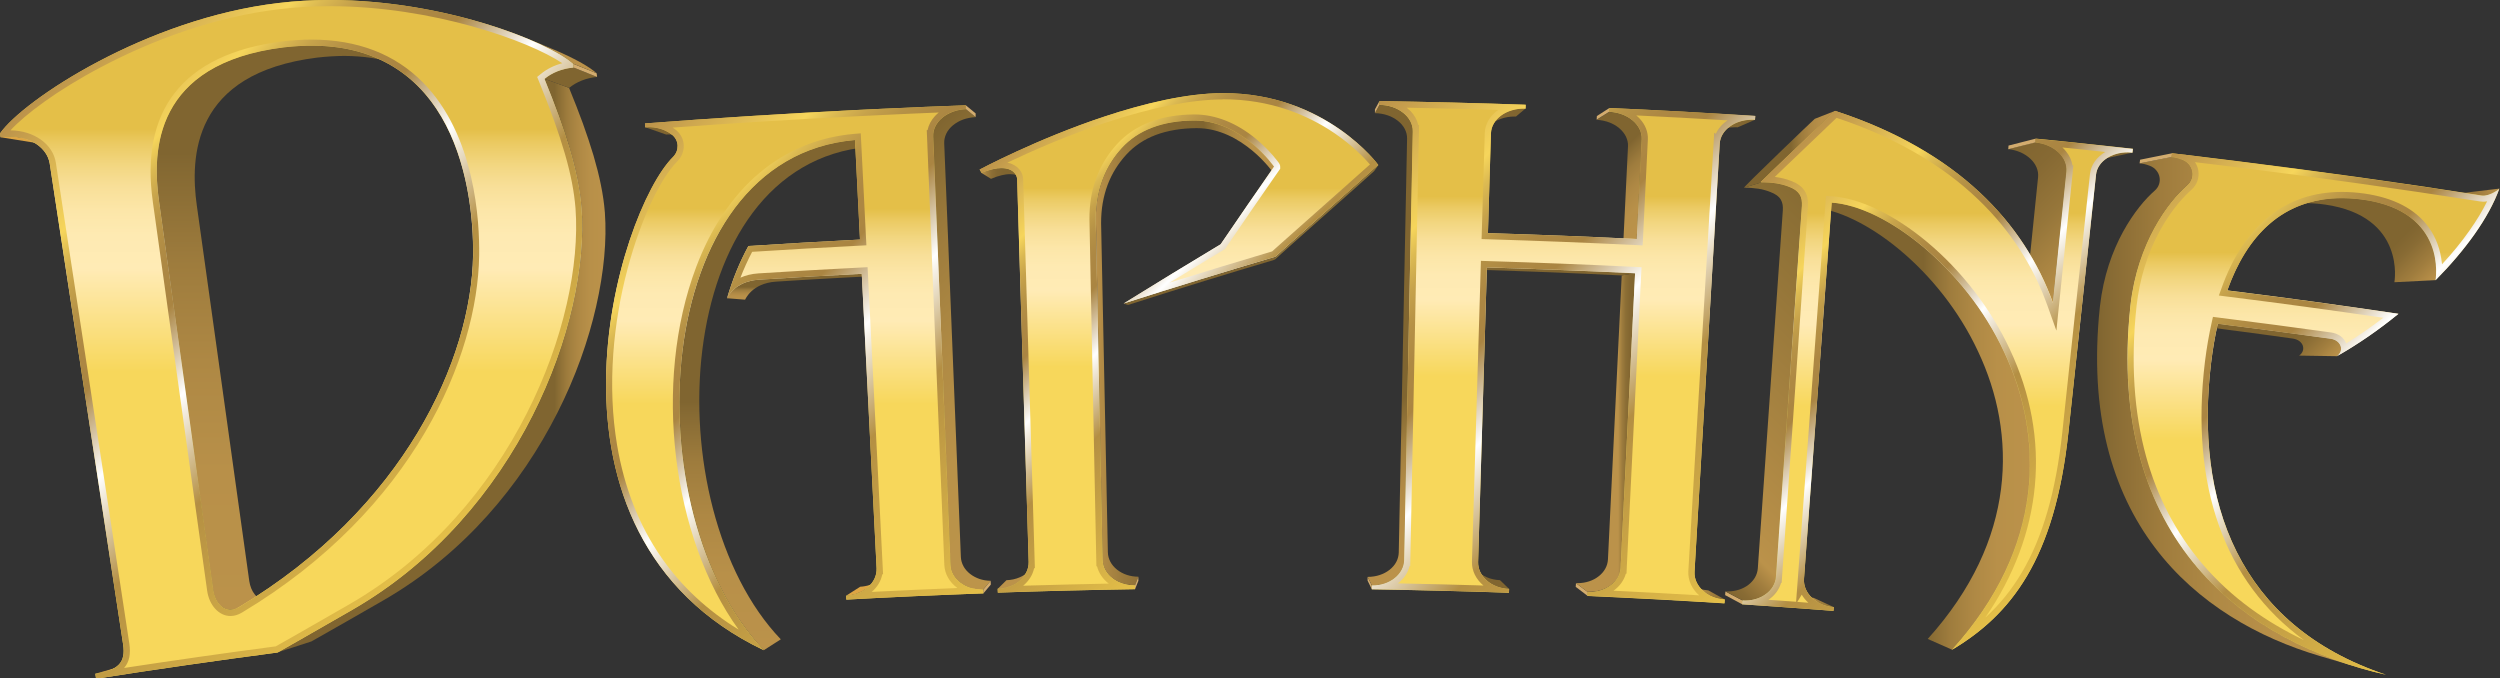 <?xml version="1.0" encoding="UTF-8" standalone="no"?>
<svg
   enable-background="new 0 0 3844 1052.6"
   height="521"
   viewBox="0 0 1920 521"
   width="1920"
   version="1.1"
   id="svg163"
   xmlns:xlink="http://www.w3.org/1999/xlink"
   xmlns="http://www.w3.org/2000/svg"
   xmlns:svg="http://www.w3.org/2000/svg">
  <rect x="0" y="0" width="1920" height="521" fill="#333333" stroke="none"/>
  <defs
     id="defs163" />
  <linearGradient
     id="a">
    <stop
       offset="0"
       stop-color="#806530"
       id="stop1" />
    <stop
       offset=".034"
       stop-color="#886b34"
       id="stop2" />
    <stop
       offset=".088"
       stop-color="#a07d3e"
       id="stop3" />
    <stop
       offset=".139"
       stop-color="#bb924a"
       id="stop4" />
    <stop
       offset="1"
       stop-color="#886c33"
       id="stop5" />
  </linearGradient>
  <linearGradient
     id="b"
     gradientUnits="userSpaceOnUse"
     x1="2771.365"
     x2="2821.825"
     xlink:href="#a"
     y1="927.487"
     y2="927.487" />
  <linearGradient
     id="c"
     gradientUnits="userSpaceOnUse"
     x1="2605.372"
     x2="2654.211"
     xlink:href="#a"
     y1="914.971"
     y2="914.971" />
  <linearGradient
     id="d"
     gradientUnits="userSpaceOnUse"
     x1="2273.673"
     x2="2322.957"
     y1="895.162"
     y2="895.162">
    <stop
       offset=".65"
       stop-color="#806530"
       id="stop6" />
    <stop
       offset="1"
       stop-color="#806630"
       id="stop7" />
  </linearGradient>
  <linearGradient
     id="e">
    <stop
       offset=".659"
       stop-color="#806530"
       id="stop8" />
    <stop
       offset=".743"
       stop-color="#886b34"
       id="stop9" />
    <stop
       offset=".876"
       stop-color="#a07d3e"
       id="stop10" />
    <stop
       offset="1"
       stop-color="#bb924a"
       id="stop11" />
  </linearGradient>
  <linearGradient
     id="f"
     gradientUnits="userSpaceOnUse"
     x1="3412.189"
     x2="3554.136"
     xlink:href="#e"
     y1="450.466"
     y2="592.412" />
  <linearGradient
     id="g">
    <stop
       offset=".513"
       stop-color="#806530"
       id="stop12" />
    <stop
       offset=".535"
       stop-color="#866a33"
       id="stop13" />
    <stop
       offset=".632"
       stop-color="#9e7c3d"
       id="stop14" />
    <stop
       offset=".737"
       stop-color="#ae8844"
       id="stop15" />
    <stop
       offset=".852"
       stop-color="#b89049"
       id="stop16" />
    <stop
       offset="1"
       stop-color="#bb924a"
       id="stop17" />
  </linearGradient>
  <linearGradient
     id="h"
     gradientUnits="userSpaceOnUse"
     x1="1235.57"
     x2="1235.57"
     xlink:href="#g"
     y1="425.138"
     y2="465.003" />
  <linearGradient
     id="i"
     gradientUnits="userSpaceOnUse"
     x1="2425.537"
     x2="2516.453"
     y1="669.131"
     y2="669.131">
    <stop
       offset=".715"
       stop-color="#bb924a"
       id="stop18" />
    <stop
       offset=".73"
       stop-color="#b38c46"
       id="stop19" />
    <stop
       offset=".785"
       stop-color="#9c7b3d"
       id="stop20" />
    <stop
       offset=".844"
       stop-color="#8c6e35"
       id="stop21" />
    <stop
       offset=".91"
       stop-color="#836731"
       id="stop22" />
    <stop
       offset="1"
       stop-color="#806530"
       id="stop23" />
  </linearGradient>
  <linearGradient
     id="j"
     gradientUnits="userSpaceOnUse"
     x1="2787.534"
     x2="3123.164"
     xlink:href="#g"
     y1="659.242"
     y2="659.242" />
  <linearGradient
     id="k"
     gradientUnits="userSpaceOnUse"
     x1="3561.447"
     x2="3733.282"
     xlink:href="#e"
     y1="275.782"
     y2="447.617" />
  <linearGradient
     id="l"
     gradientUnits="userSpaceOnUse"
     x1="3755.922"
     x2="3843.991"
     y1="303.367"
     y2="303.367">
    <stop
       offset="0"
       stop-color="#806530"
       id="stop24" />
    <stop
       offset=".245"
       stop-color="#886b34"
       id="stop25" />
    <stop
       offset=".636"
       stop-color="#a07d3e"
       id="stop26" />
    <stop
       offset="1"
       stop-color="#bb924a"
       id="stop27" />
  </linearGradient>
  <linearGradient
     id="m"
     gradientUnits="userSpaceOnUse"
     x1="2524.044"
     x2="2886.43"
     xlink:href="#a"
     y1="782.013"
     y2="419.626" />
  <linearGradient
     id="n"
     gradientUnits="userSpaceOnUse"
     x1="1512.933"
     x2="1572.924"
     y1="271.218"
     y2="271.218">
    <stop
       offset="0"
       stop-color="#bb924a"
       id="stop28" />
    <stop
       offset=".032"
       stop-color="#b38c46"
       id="stop29" />
    <stop
       offset=".142"
       stop-color="#9c7b3d"
       id="stop30" />
    <stop
       offset=".261"
       stop-color="#8c6e35"
       id="stop31" />
    <stop
       offset=".395"
       stop-color="#836731"
       id="stop32" />
    <stop
       offset=".577"
       stop-color="#806530"
       id="stop33" />
  </linearGradient>
  <linearGradient
     id="o"
     gradientUnits="userSpaceOnUse"
     x1="3226.1"
     x2="3628.035"
     y1="637.968"
     y2="637.968">
    <stop
       offset="0"
       stop-color="#806530"
       id="stop34" />
    <stop
       offset=".055"
       stop-color="#886b34"
       id="stop35" />
    <stop
       offset=".246"
       stop-color="#9f7c3d"
       id="stop36" />
    <stop
       offset=".452"
       stop-color="#af8945"
       id="stop37" />
    <stop
       offset=".685"
       stop-color="#b89049"
       id="stop38" />
    <stop
       offset="1"
       stop-color="#bb924a"
       id="stop39" />
  </linearGradient>
  <linearGradient
     id="p">
    <stop
       offset="0"
       stop-color="#8a6d33"
       id="stop40" />
    <stop
       offset=".375"
       stop-color="#836731"
       id="stop41" />
    <stop
       offset="1"
       stop-color="#806530"
       id="stop42" />
  </linearGradient>
  <linearGradient
     id="q"
     gradientUnits="userSpaceOnUse"
     x1="3213.399"
     x2="3280.677"
     xlink:href="#p"
     y1="244.324"
     y2="244.324" />
  <linearGradient
     id="r"
     gradientUnits="userSpaceOnUse"
     x1="3054.793"
     x2="3207.187"
     y1="268.769"
     y2="421.163">
    <stop
       offset="0"
       stop-color="#806530"
       id="stop43" />
    <stop
       offset=".236"
       stop-color="#866933"
       id="stop44" />
    <stop
       offset=".543"
       stop-color="#96763a"
       id="stop45" />
    <stop
       offset=".887"
       stop-color="#b18a45"
       id="stop46" />
    <stop
       offset="1"
       stop-color="#bb924a"
       id="stop47" />
  </linearGradient>
  <linearGradient
     id="s"
     gradientUnits="userSpaceOnUse"
     x1="1194.044"
     x2="1194.044"
     xlink:href="#g"
     y1="219.718"
     y2="1003.459" />
  <linearGradient
     id="t"
     gradientUnits="userSpaceOnUse"
     x1="1688.093"
     x2="1962.116"
     y1="546.94"
     y2="546.94">
    <stop
       offset="0"
       stop-color="#bb924a"
       id="stop48" />
    <stop
       offset=".034"
       stop-color="#b38c46"
       id="stop49" />
    <stop
       offset=".149"
       stop-color="#9c7b3d"
       id="stop50" />
    <stop
       offset=".274"
       stop-color="#8c6e35"
       id="stop51" />
    <stop
       offset=".415"
       stop-color="#836731"
       id="stop52" />
    <stop
       offset=".605"
       stop-color="#806530"
       id="stop53" />
    <stop
       offset=".626"
       stop-color="#876b33"
       id="stop54" />
    <stop
       offset=".704"
       stop-color="#9f7d3d"
       id="stop55" />
    <stop
       offset=".788"
       stop-color="#af8a44"
       id="stop56" />
    <stop
       offset=".881"
       stop-color="#b99249"
       id="stop57" />
    <stop
       offset="1"
       stop-color="#bc944a"
       id="stop58" />
  </linearGradient>
  <linearGradient
     id="u"
     gradientUnits="userSpaceOnUse"
     x1="2645.307"
     x2="2700.748"
     xlink:href="#p"
     y1="196.748"
     y2="196.748" />
  <linearGradient
     id="v"
     gradientUnits="userSpaceOnUse"
     x1="2434.113"
     x2="2556.475"
     y1="211.863"
     y2="334.225">
    <stop
       offset=".354"
       stop-color="#806530"
       id="stop59" />
    <stop
       offset=".384"
       stop-color="#866a33"
       id="stop60" />
    <stop
       offset=".512"
       stop-color="#9e7c3d"
       id="stop61" />
    <stop
       offset=".651"
       stop-color="#ae8844"
       id="stop62" />
    <stop
       offset=".804"
       stop-color="#b89049"
       id="stop63" />
    <stop
       offset="1"
       stop-color="#bb924a"
       id="stop64" />
  </linearGradient>
  <linearGradient
     id="w"
     gradientUnits="userSpaceOnUse"
     x1="2683.717"
     x2="2823.678"
     xlink:href="#g"
     y1="234.019"
     y2="234.019" />
  <linearGradient
     id="x"
     gradientUnits="userSpaceOnUse"
     x1="1293.619"
     x2="1687.619"
     y1="343.861"
     y2="737.861">
    <stop
       offset="0"
       stop-color="#806530"
       id="stop65" />
    <stop
       offset=".052"
       stop-color="#876b33"
       id="stop66" />
    <stop
       offset=".25"
       stop-color="#9f7d3d"
       id="stop67" />
    <stop
       offset=".463"
       stop-color="#af8a44"
       id="stop68" />
    <stop
       offset=".698"
       stop-color="#b99249"
       id="stop69" />
    <stop
       offset="1"
       stop-color="#bc944a"
       id="stop70" />
  </linearGradient>
  <linearGradient
     id="y"
     gradientUnits="userSpaceOnUse"
     x1="2294.032"
     x2="2348.191"
     xlink:href="#p"
     y1="184.01"
     y2="184.01" />
  <linearGradient
     id="z"
     gradientUnits="userSpaceOnUse"
     x1="1942.509"
     x2="2317.787"
     y1="347.048"
     y2="722.326">
    <stop
       offset=".65"
       stop-color="#806530"
       id="stop71" />
    <stop
       offset=".666"
       stop-color="#866a33"
       id="stop72" />
    <stop
       offset=".736"
       stop-color="#9e7c3d"
       id="stop73" />
    <stop
       offset=".811"
       stop-color="#ae8844"
       id="stop74" />
    <stop
       offset=".894"
       stop-color="#b89049"
       id="stop75" />
    <stop
       offset="1"
       stop-color="#bb924a"
       id="stop76" />
  </linearGradient>
  <linearGradient
     id="A"
     gradientUnits="userSpaceOnUse"
     x1="431.638"
     x2="935.072"
     y1="566.346"
     y2="566.346">
    <stop
       offset=".845"
       stop-color="#806530"
       id="stop77" />
    <stop
       offset=".852"
       stop-color="#866a33"
       id="stop78" />
    <stop
       offset=".883"
       stop-color="#9e7c3d"
       id="stop79" />
    <stop
       offset=".916"
       stop-color="#ae8844"
       id="stop80" />
    <stop
       offset=".953"
       stop-color="#b89049"
       id="stop81" />
    <stop
       offset="1"
       stop-color="#bb924a"
       id="stop82" />
  </linearGradient>
  <linearGradient
     id="B"
     gradientUnits="userSpaceOnUse"
     x1="428.826"
     x2="428.826"
     y1="74.977"
     y2="941.311">
    <stop
       offset=".19"
       stop-color="#806530"
       id="stop83" />
    <stop
       offset=".226"
       stop-color="#866a33"
       id="stop84" />
    <stop
       offset=".388"
       stop-color="#9e7c3d"
       id="stop85" />
    <stop
       offset=".561"
       stop-color="#ae8844"
       id="stop86" />
    <stop
       offset=".753"
       stop-color="#b89049"
       id="stop87" />
    <stop
       offset="1"
       stop-color="#bb924a"
       id="stop88" />
  </linearGradient>
  <linearGradient
     id="C">
    <stop
       offset=".19"
       stop-color="#e4bf48"
       id="stop89" />
    <stop
       offset=".211"
       stop-color="#ebca62"
       id="stop90" />
    <stop
       offset=".242"
       stop-color="#f2d680"
       id="stop91" />
    <stop
       offset=".274"
       stop-color="#f8df98"
       id="stop92" />
    <stop
       offset=".309"
       stop-color="#fce6a8"
       id="stop93" />
    <stop
       offset=".347"
       stop-color="#feeab2"
       id="stop94" />
    <stop
       offset=".396"
       stop-color="#ffebb5"
       id="stop95" />
    <stop
       offset=".548"
       stop-color="#f7d75b"
       id="stop96" />
  </linearGradient>
  <linearGradient
     id="D"
     gradientUnits="userSpaceOnUse"
     x1="3558.456"
     x2="3558.456"
     xlink:href="#C"
     y1="240.057"
     y2="1040.981" />
  <linearGradient
     id="E">
    <stop
       offset="0"
       stop-color="#bb924a"
       id="stop97" />
    <stop
       offset=".19"
       stop-color="#f6d55b"
       id="stop98" />
    <stop
       offset=".223"
       stop-color="#dcba52"
       id="stop99" />
    <stop
       offset=".261"
       stop-color="#c6a24b"
       id="stop100" />
    <stop
       offset=".302"
       stop-color="#b69246"
       id="stop101" />
    <stop
       offset=".347"
       stop-color="#ad8843"
       id="stop102" />
    <stop
       offset=".405"
       stop-color="#aa8542"
       id="stop103" />
    <stop
       offset=".522"
       stop-color="#fff"
       id="stop104" />
    <stop
       offset=".669"
       stop-color="#b48f43"
       id="stop105" />
    <stop
       offset="1"
       stop-color="#e4bf48"
       id="stop106" />
  </linearGradient>
  <linearGradient
     id="F"
     gradientUnits="userSpaceOnUse"
     x1="3303.538"
     x2="3868.347"
     xlink:href="#E"
     y1="277.766"
     y2="842.575" />
  <linearGradient
     id="G"
     gradientUnits="userSpaceOnUse"
     x1="2406.591"
     x2="2406.591"
     xlink:href="#C"
     y1="159.904"
     y2="931.141" />
  <linearGradient
     id="H"
     gradientUnits="userSpaceOnUse"
     x1="2072.082"
     x2="2722.675"
     xlink:href="#E"
     y1="211.713"
     y2="862.306" />
  <linearGradient
     id="I"
     gradientUnits="userSpaceOnUse"
     x1="2981.18"
     x2="2981.18"
     xlink:href="#C"
     y1="174.98"
     y2="1002.684" />
  <linearGradient
     id="J"
     gradientUnits="userSpaceOnUse"
     x1="2695.961"
     x2="3210.03"
     xlink:href="#E"
     y1="297.849"
     y2="811.918" />
  <linearGradient
     id="K"
     gradientUnits="userSpaceOnUse"
     x1="1816.071"
     x2="1816.071"
     xlink:href="#C"
     y1="147.75"
     y2="915.096" />
  <linearGradient
     id="L"
     gradientUnits="userSpaceOnUse"
     x1="1509.71"
     x2="1951.324"
     xlink:href="#E"
     y1="265.251"
     y2="706.865" />
  <linearGradient
     id="M"
     gradientUnits="userSpaceOnUse"
     x1="1225.813"
     x2="1225.813"
     xlink:href="#C"
     y1="166.409"
     y2="1003.459" />
  <linearGradient
     id="N"
     gradientUnits="userSpaceOnUse"
     x1="960.067"
     x2="1580.856"
     xlink:href="#E"
     y1="229.91"
     y2="850.7" />
  <linearGradient
     id="O"
     gradientUnits="userSpaceOnUse"
     x1="452.228"
     x2="452.228"
     xlink:href="#C"
     y1="4.747"
     y2="1047.15" />
  <linearGradient
     id="P"
     gradientUnits="userSpaceOnUse"
     x1="78.27"
     x2="731.958"
     xlink:href="#E"
     y1="134.11"
     y2="787.799" />
  <g
     transform="matrix(.5 0 0 .5 -2.501 -2.349)"
     id="g163">
    <path
       d="m228.9 1018.4-61 17.7c-1.2.3-2.4.7-3.7 1s-2.6.6-4 .9-2.8.6-4.2.8c-1.4.3-2.9.5-4.5.8l61.6-17.8c1.5-.2 2.9-.5 4.3-.7 1.4-.3 2.8-.5 4.1-.8s2.6-.6 3.8-.9c1.2-.4 2.4-.7 3.6-1z"
       fill="#dda544"
       id="path106" />
    <path
       d="m2681.1 932.9-26.3-14.1c0-.5.1-.9.1-1.4s.1-.9.1-1.4.1-.9.1-1.4.1-.9.1-1.4l26.3 13.9c0 .5-.1 1-.1 1.5s-.1 1-.1 1.5-.1 1-.1 1.5c-.1.3-.1.8-.1 1.3z"
       fill="#d3ac6e"
       id="path107" />
    <path
       d="m2443.3 919.8-18-13.7c0-.5 0-.9.1-1.4 0-.5 0-.9.1-1.4 0-.5 0-.9.1-1.4s0-.9.1-1.4l18 13.5c0 .5 0 1-.1 1.5 0 .5 0 1-.1 1.5 0 .5 0 1-.1 1.5 0 .3-.1.8-.1 1.3z"
       fill="#d3ac6e"
       id="path108" />
    <path
       d="m1353.2 897.4-20.6 13.4c-1.9 1.3-4 2.4-6.1 3.4-2.2 1-4.4 1.9-6.7 2.7s-4.8 1.4-7.3 1.8c-2.5.5-5.1.8-7.7.9l21.5-13.7c2.5-.1 5-.4 7.4-.9 2.4-.4 4.8-1 7-1.8 2.3-.7 4.4-1.6 6.5-2.6 2.1-.9 4.1-2 6-3.2z"
       fill="#dda544"
       id="path109" />
    <path
       d="m2112.1 909.8-6.5-13.3c0-.5 0-.9 0-1.4s0-.9 0-1.4 0-.9 0-1.4 0-.9 0-1.4l6.5 13.1v1.5 1.5 1.5z"
       fill="#d3ac6e"
       id="path110" />
    <path
       d="m2801.8 932-30.5-14.1c1.4.7 2.9 1.3 4.5 1.8 1.5.5 3.1 1 4.7 1.5 1.6.4 3.3.8 4.9 1.1 1.7.3 3.4.5 5.1.6l31.2 14.3c-1.8-.1-3.6-.4-5.3-.7s-3.5-.7-5.1-1.1c-1.7-.4-3.3-.9-4.9-1.5-1.5-.6-3.1-1.2-4.6-1.9z"
       fill="url(#b)"
       id="path111" />
    <path
       d="m1586.9 880.7-12.1 12.8c-2.2 2.3-4.6 4.4-7.4 6.2-2.7 1.9-5.7 3.5-8.8 4.9-3.2 1.4-6.5 2.5-10.1 3.2-3.5.8-7.2 1.3-11 1.4l13.4-13.3c3.7-.1 7.2-.6 10.6-1.3s6.6-1.8 9.7-3.1 5.9-2.9 8.5-4.7c2.7-1.8 5.1-3.9 7.2-6.1z"
       fill="#bb924a"
       id="path112" />
    <path
       d="m2629.9 918.3-24.5-13.6c1.7.9 3.5 1.8 5.3 2.6s3.8 1.4 5.7 2 4 1 6.1 1.4 4.2.6 6.4.8l25.3 13.9c-2.2-.1-4.5-.4-6.6-.8s-4.3-.9-6.3-1.5-4-1.3-5.9-2.1-3.8-1.7-5.5-2.7z"
       fill="url(#c)"
       id="path113" />
    <path
       d="m2286.2 894-12.6-12.8c2.1 2.1 4.5 4.1 7.1 5.8s5.4 3.3 8.4 4.5c3 1.3 6.2 2.3 9.5 3s6.8 1.2 10.4 1.3l13.8 13.3c-3.7-.1-7.3-.6-10.8-1.3s-6.8-1.8-9.9-3.1-6-2.9-8.7-4.7c-2.5-1.8-5-3.8-7.2-6z"
       fill="url(#d)"
       id="path114" />
    <path
       d="m3594.4 551.8-58-.9c2.9-2 4.8-4.5 5.7-7.2.9-2.6.9-5.4 0-8.1-.9-2.6-2.7-5-5.2-6.9-2.6-1.9-5.9-3.3-9.9-3.9-13.9-1.9-27.8-3.9-41.7-5.8s-27.8-3.8-41.7-5.6-27.8-3.7-41.8-5.4c-13.9-1.8-27.8-3.5-41.8-5.3l51.6-.8c14.4 1.8 28.8 3.6 43.3 5.5s28.8 3.7 43.3 5.6c14.4 1.9 28.8 3.8 43.2 5.8s28.8 3.9 43.2 6c4.2.6 7.6 2 10.3 4 2.6 2 4.5 4.5 5.4 7.2s1 5.6 0 8.3-2.9 5.4-5.9 7.5z"
       fill="url(#f)"
       id="path115" />
    <path
       d="m1328.7 425.1 20.7 3.5c-12.7.6-25.4 1.3-38.1 2s-25.4 1.4-38.1 2.1-25.4 1.5-38.1 2.2-25.4 1.6-38.1 2.4c-9.3.6-16.9 2.6-23.1 5.3s-11 6.1-14.6 9.4-6 6.5-7.6 9c-1.5 2.4-2.2 4-2.2 4l-27.9-2.2s.7-1.6 2.3-4.1 4.1-5.9 7.9-9.3 8.7-6.9 15.1-9.7 14.3-4.9 23.9-5.5c13.2-.8 26.3-1.7 39.5-2.4 13.2-.8 26.3-1.6 39.5-2.3s26.3-1.5 39.5-2.2c13.1-.8 26.3-1.5 39.4-2.2z"
       fill="url(#h)"
       id="path116" />
    <path
       d="m2443.6 913.9-18-13.5h.7.7.7.7c6.2 0 12.1-1 17.6-2.8s10.3-4.4 14.5-7.7c4.2-3.2 7.6-7.1 10.1-11.5s3.9-9.2 4.2-14.3c1.8-36.4 3.6-72.7 5.3-109.1 1.8-36.4 3.6-72.7 5.3-109.1 1.8-36.4 3.6-72.7 5.3-109.1 1.8-36.4 3.6-72.7 5.3-109.1l20.6-3.5c-1.8 37.7-3.7 75.4-5.5 113s-3.7 75.4-5.5 113c-1.8 37.7-3.7 75.4-5.5 113-1.8 37.7-3.7 75.4-5.5 113-.3 5.3-1.8 10.3-4.3 14.8s-6.1 8.5-10.4 11.9-9.4 6.1-15 7.9c-5.6 1.9-11.8 2.9-18.2 2.9-.2 0-.5 0-.7 0s-.5 0-.7 0-.5 0-.7 0-.8.2-1 .2z"
       fill="url(#i)"
       id="path117" />
    <path
       d="m2516.5 424.3-20.6 3.5c-18.3-.9-36.6-1.7-54.9-2.6s-36.6-1.6-54.9-2.3-36.6-1.4-54.9-2-36.6-1.2-54.9-1.8l12.7-3.8c19 .6 37.9 1.2 56.9 1.8 19 .7 37.9 1.4 56.9 2.1s37.9 1.5 56.9 2.4 37.8 1.7 56.8 2.7z"
       fill="#806530"
       id="path118" />
    <path
       d="m1964.2 399.3-1.4 4.4c-18.9 5.6-37.7 11.2-56.5 16.9s-37.6 11.4-56.3 17.2c-18.8 5.8-37.5 11.6-56.2 17.5s-37.4 11.8-56 17.8l-6.7-1.9c19.3-6.2 38.7-12.3 58-18.4 19.4-6.1 38.8-12.1 58.2-18.1s38.9-11.9 58.4-17.8 39-11.8 58.5-17.6z"
       fill="#806530"
       id="path119" />
    <path
       d="m3003.5 1002.7-37.5-16.6c34.4-38.1 60.1-76.8 78.5-115.4s29.3-77.2 34.1-115 3.4-74.7-2.8-110.1-17.5-69.3-32.4-100.9c-14.7-31.6-33.1-60.9-53.7-87.2s-43.3-49.5-66.7-69-47.4-35.2-70.4-46.3c-23.1-11.2-45.3-17.8-65-19.1l31.1-7.3c20.4 1.4 43.4 8.2 67.3 19.8s48.8 27.8 73 48 47.8 44.3 69.1 71.5 40.4 57.6 55.6 90.3c15.5 32.7 27.1 67.8 33.6 104.5s7.9 75 2.9 114.1-16.3 79.1-35.4 119.1c-19 40.1-45.7 80.2-81.3 119.6z"
       fill="url(#j)"
       id="path120" />
    <path
       d="m3519.2 318.1 57.4-7.5c2-.3 4.1-.5 6.2-.7s4.2-.4 6.3-.5 4.3-.2 6.5-.3 4.4-.1 6.6-.1c2.7 0 5.4 0 8.1.1s5.5.3 8.3.5 5.6.5 8.5.8 5.7.7 8.6 1.1c32.3 4.6 55.4 14.7 71.8 27.1s26.2 27.3 31.9 41.6 7.4 28 7.6 38.1-.9 16.7-.9 16.7l-63.3 3.2s1.1-6.3.9-16.1-1.9-23-7.4-36.8-14.9-28.1-30.8-40.2c-15.8-12-38.1-21.7-69.3-26.2-2.8-.4-5.6-.7-8.3-1s-5.5-.5-8.2-.7-5.4-.3-8-.4-5.2-.1-7.8-.1c-2.1 0-4.3 0-6.4.1s-4.2.2-6.2.3c-2.1.1-4.1.3-6.1.5-2.1 0-4 .2-6 .5z"
       fill="url(#k)"
       id="path121" />
    <path
       d="m3821.8 304.7-65.9 7.7c2.7-.3 5.4-1.1 7.9-2s4.8-2.1 6.7-3.3c2-1.2 3.6-2.3 4.8-3.1 1.2-.9 1.9-1.5 2-1.6l66.7-8c-.1.1-.9.8-2.1 1.7s-2.9 2.1-4.9 3.3-4.4 2.4-7 3.4c-2.6.8-5.3 1.6-8.2 1.9z"
       fill="url(#l)"
       id="path122" />
    <path
       d="m2772.4 311.6c-.5-2.9-1.4-5.6-2.9-8.1s-3.5-4.7-6.3-6.7c-2.7-2-6.2-3.8-10.4-5.4-2.8-1.1-5.8-2.1-8.9-3-3.1-.8-6.4-1.6-9.9-2.1-3.5-.6-7.1-1-10.9-1.3s-7.8-.4-12-.4l-27.3 8.4c4 0 7.9.1 11.6.4s7.2.7 10.6 1.2 6.5 1.2 9.6 2.1c3 .8 5.9 1.8 8.6 2.9 4.1 1.5 7.4 3.3 10.1 5.2 2.6 1.9 4.6 4.1 6 6.5s2.3 5 2.8 7.8.5 5.9.3 9.1c-3.2 45.8-6.4 91.6-9.6 137.4s-6.4 91.6-9.6 137.4-6.4 91.6-9.6 137.4-6.4 91.6-9.6 137.4c-.4 5-1.9 9.7-4.4 14-2.5 4.2-5.9 8-10 11.2-4.1 3.1-9 5.7-14.3 7.4s-11.1 2.7-17.2 2.7c-.3 0-.6 0-.9 0s-.6 0-1 0c-.3 0-.6 0-1 0s-.6 0-1-.1l26.3 13.9c.3 0 .7 0 1 .1h1 1 1c6.3 0 12.3-1 17.8-2.8s10.5-4.4 14.8-7.7 7.8-7.2 10.4-11.6 4.1-9.3 4.5-14.5c3.3-47.5 6.6-94.9 9.9-142.4s6.6-94.9 9.9-142.4 6.6-94.9 9.9-142.4 6.6-94.9 9.9-142.4c.3-3.1.3-6.2-.2-9.2z"
       fill="url(#m)"
       id="path123" />
    <path
       d="m1560.3 267.6 12.6 9c-.9-.7-2-1.3-3.2-1.8s-2.4-1-3.8-1.4-2.8-.7-4.4-.9-3.2-.3-5-.3c-1.9 0-4 .1-6.2.4s-4.5.7-6.9 1.3-5 1.3-7.7 2.2-5.5 2-8.5 3.3l-14.3-8.9c3.1-1.3 6-2.5 8.8-3.4 2.8-1 5.5-1.7 8-2.3s4.9-1 7.2-1.3 4.4-.4 6.4-.4c1.8 0 3.6.1 5.2.3s3.1.5 4.5.9 2.7.9 3.9 1.5c1.3.5 2.4 1.1 3.4 1.8z"
       fill="url(#n)"
       id="path124" />
    <path
       d="m2122.4 258.4-6.9 9.3c-1.8 1.8-12.3 11.2-27 24.2-14.7 13.1-33.6 29.8-52.2 46.3s-37.1 32.9-50.8 45.1-22.7 20.3-22.6 20.4l1.4-4.4c-.1-.1 9.2-8.5 23.4-21.1s33.3-29.5 52.6-46.7c19.3-17.1 38.9-34.5 54.1-48s26.1-23.3 28-25.1z"
       fill="#8b7035"
       id="path125" />
    <path
       d="m3628 1030-59.2-17.5c-47.7-14.1-94.8-34.2-138.2-61.6s-83.1-62-115.6-105.1c-32.6-43.1-58.1-94.7-73.3-156s-20-132.4-11.2-214.5c2.6-23.2 7.4-44.4 13.6-63.6 6.2-19.1 13.8-36.2 21.9-51s16.8-27.6 25.2-38.2 16.5-18.9 23.5-25c3.2-2.8 5.4-6.2 6.6-9.8s1.4-7.4.7-11.1-2.4-7.2-4.9-10.2-5.9-5.5-10.1-7.1c-1.2-.5-2.4-.9-3.7-1.3s-2.5-.8-3.8-1.1-2.6-.6-4-.8c-1.3-.2-2.7-.4-4.1-.6l49.2-9.7c1.4.2 2.9.4 4.2.6 1.4.3 2.8.5 4.1.9 1.4.3 2.7.7 4 1.1s2.6.9 3.8 1.3c4.3 1.7 7.8 4.2 10.4 7.4 2.6 3.1 4.3 6.7 5.1 10.5s.5 7.8-.7 11.5-3.5 7.3-6.9 10.2c-7.3 6.3-15.7 14.9-24.3 25.9-8.7 10.9-17.7 24.1-26.1 39.5s-16.3 33.1-22.7 52.9-11.4 41.8-14.1 65.8c-9.1 85-4.1 158.7 11.6 222.2s42.2 117 75.9 161.7c33.8 44.7 74.8 80.5 119.8 108.8 45.1 28.5 94 49.3 143.3 63.9z"
       fill="url(#o)"
       id="path126" />
    <path
       d="m3340.6 245.9-49.2 9.7c.1-.5.1-.9.2-1.4s.1-.9.2-1.4.1-.9.2-1.4.1-.9.2-1.4l49.2-9.9c-.1.5-.1 1-.2 1.5s-.1 1-.2 1.5-.1 1-.2 1.5c-.1.3-.2.8-.2 1.3z"
       fill="#d3ac6e"
       id="path127" />
    <path
       d="m3213.4 250 46.4-9.9c1.1-.2 2.1-.4 3.2-.6s2.2-.3 3.3-.4 2.2-.2 3.4-.3c1.1-.1 2.3-.1 3.5-.1h1.9c.6 0 1.2 0 1.9.1.6 0 1.3.1 1.9.1.6.1 1.3.1 1.9.2l-47.1 10c-.6-.1-1.2-.1-1.8-.2s-1.2-.1-1.8-.1-1.2-.1-1.8-.1-1.2 0-1.8 0c-1.1 0-2.2 0-3.3.1s-2.2.1-3.3.3c-1.1.1-2.1.3-3.2.4-1.2.1-2.3.3-3.3.5z"
       fill="url(#q)"
       id="path128" />
    <path
       d="m3158.4 469.9-42.9 1.9c1.7-16.2 3.3-32.4 5-48.7 1.7-16.2 3.3-32.4 5-48.7 1.7-16.2 3.3-32.4 5-48.7 1.7-16.2 3.3-32.5 5-48.7.5-5.3-.3-10.4-2.4-15.3s-5.3-9.3-9.5-13.2-9.3-7.3-15-9.8c-5.8-2.5-12.2-4.3-19.1-4.9l41.9-10.5c7.2.7 13.8 2.5 19.8 5.1s11.3 6.1 15.6 10.1 7.7 8.7 9.8 13.7 3 10.4 2.5 15.8c-1.7 16.8-3.5 33.6-5.2 50.4s-3.5 33.6-5.2 50.4-3.5 33.6-5.2 50.4c-1.6 17.1-3.3 33.9-5.1 50.7z"
       fill="url(#r)"
       id="path129" />
    <path
       d="m1318.4 219.7 21.1 10.6c-76.7 6.6-135.7 44.5-178 100.7s-67.8 130.9-77.7 211.1-4.1 165.9 16.4 244.3 55.5 149.5 104.1 200.3l-25.9 16.6c-50.4-52.7-86.7-126.3-107.8-207.6-21.2-81.2-27.2-170-16.9-253.1 10.2-83.1 36.7-160.4 80.5-218.7s104.7-97.3 184.2-104.2z"
       fill="url(#s)"
       id="path130" />
    <path
       d="m3131.6 223.4-41.9 10.5c0-.5.1-.9.1-1.4s.1-.9.1-1.4.1-.9.1-1.4.1-.9.1-1.4l41.9-10.7c-.1.5-.1 1-.1 1.5s-.1 1-.1 1.5-.1 1-.1 1.5c0 .3-.1.8-.1 1.3z"
       fill="#d3ac6e"
       id="path131" />
    <path
       d="m33.5 215.5 65.7 10.8c-1.1-.2-2.1-.3-3.2-.5-1.1-.1-2.2-.2-3.2-.3s-2.2-.2-3.3-.2-2.2-.1-3.3-.1-2.2 0-3.3.1-2.2.1-3.4.2-2.3.2-3.4.3-2.3.3-3.4.5l-66.8-10.8c1.2-.2 2.4-.4 3.6-.5s2.4-.3 3.5-.3c1.2-.1 2.3-.2 3.5-.2s2.3-.1 3.5-.1 2.3 0 3.5.1c1.1 0 2.3.1 3.4.2s2.3.2 3.4.3c1 .1 2.1.3 3.2.5z"
       fill="#dda544"
       id="path132" />
    <path
       d="m1022.5 203.5 31.3 11.2c-1.6-.6-3.1-1-4.8-1.5-1.6-.4-3.3-.8-5-1.1s-3.5-.5-5.2-.7c-1.8-.1-3.6-.2-5.4-.2-.4 0-.8 0-1.2 0s-.8 0-1.3 0-.8 0-1.3.1-.8.1-1.3.1l-32.2-11.3c.4 0 .9-.1 1.3-.1s.9 0 1.3-.1h1.3 1.3c1.9 0 3.8.1 5.6.2s3.6.4 5.4.7 3.5.7 5.2 1.1c1.8.5 3.4 1 5 1.6z"
       fill="#806530"
       id="path133" />
    <path
       d="m1962.1 260.8-1.3 9.2s-.7-1.1-2.2-2.9c-1.4-1.9-3.5-4.5-6.3-7.7s-6.2-7-10.2-11-8.6-8.3-13.8-12.6-10.9-8.5-17.1-12.6c-6.2-4-13-7.8-20.1-11-7.2-3.2-14.8-5.9-22.9-7.8s-16.5-2.9-25.4-2.9c-11.9.1-23 1-33.5 2.8-10.4 1.8-20.1 4.3-29.1 7.7s-17.2 7.6-24.8 12.7-14.4 10.9-20.5 17.6-11.6 13.9-16.4 21.6-8.9 16-12.2 24.8-5.8 18.1-7.5 27.8c-1.7 9.8-2.5 20.1-2.5 30.9.9 42.1 1.7 84.3 2.6 126.4s1.7 84.3 2.6 126.4 1.7 84.3 2.6 126.4 1.7 84.3 2.6 126.4c.1 5.2 1.5 10.2 3.9 14.7s5.9 8.5 10.1 11.9 9.3 6.1 14.8 8 11.7 2.9 18.1 2.9l-5.2 13.1c-6.6 0-13.9-1.1-19.7-3-5.8-2-11-4.8-15.4-8.3s-8-7.7-10.5-12.4-4-9.8-4.1-15.2c-.9-43.7-1.8-87.3-2.6-131s-1.8-87.3-2.6-131c-.9-43.7-1.8-87.3-2.6-131s-1.8-87.3-2.6-131c-.1-11.2.8-21.9 2.6-32s4.4-19.8 7.8-28.9 7.7-17.6 12.6-25.6c5-8 10.7-15.5 17-22.4 6.4-6.9 13.4-13 21.3-18.3 7.8-5.2 16.4-9.6 25.7-13.2 9.3-3.5 19.4-6.2 30.2-8s22.4-2.8 34.7-2.9c9.2 0 17.9 1.1 26.3 3s16.3 4.7 23.7 8 14.4 7.2 20.9 11.4c6.4 4.2 12.4 8.6 17.7 13 5.4 4.4 10.1 8.9 14.3 13s7.7 8 10.6 11.4 5.1 6.1 6.5 8c1.2 2.5 1.9 3.6 1.9 3.6z"
       fill="url(#t)"
       id="path134" />
    <path
       d="m2645.3 205.1 25.9-11.5c1.9-.8 3.8-1.6 5.8-2.2s4.1-1.2 6.2-1.6 4.3-.8 6.5-1 4.5-.3 6.8-.3h1.1 1.1 1.1c.4 0 .7 0 1.1.1l-27 11.7c-.3 0-.7 0-1-.1-.3 0-.7 0-1 0s-.7 0-1 0-.7 0-1 0c-2.2 0-4.4.1-6.5.3s-4.2.5-6.3 1c-2 .4-4 .9-6 1.6s-4 1.2-5.8 2z"
       fill="url(#u)"
       id="path135" />
    <path
       d="m2519 371.7-20.6 5.4c.6-12.3 1.2-24.6 1.8-36.9s1.2-24.6 1.8-36.9 1.2-24.6 1.8-36.9 1.2-24.6 1.8-36.9c.3-5.3-.9-10.4-3.2-15.1s-5.8-9-10.1-12.7c-4.4-3.7-9.6-6.8-15.5-9s-12.4-3.6-19.4-3.9l19.2-12.1c7.2.3 13.9 1.7 20.1 4 6.1 2.3 11.6 5.5 16.1 9.3s8.1 8.3 10.5 13.2 3.6 10.2 3.3 15.7c-.6 12.8-1.3 25.5-1.9 38.3s-1.3 25.5-1.9 38.3-1.3 25.5-1.9 38.3-1.3 25.1-1.9 37.9z"
       fill="url(#v)"
       id="path136" />
    <path
       d="m2711.1 284.7-27.3 8.4c-.5 0 6-6.7 16-16.6 10.1-9.9 23.7-23.2 37.4-36.4s27.5-26.4 37.8-36.4c10.4-9.9 17.4-16.5 17.5-16.5l31.2-12.2c-.1 0-7.4 6.8-18.1 17.1-10.8 10.3-25 24-39.2 37.7s-28.3 27.4-38.7 37.7c-10.4 10.2-17.2 17.1-16.6 17.2z"
       fill="url(#w)"
       id="path137" />
    <path
       d="m1488.7 172.3 15.1 12.3c-6.9.3-13.5 1.6-19.4 3.7s-11.2 5.2-15.6 8.8-7.9 7.9-10.2 12.6-3.5 9.8-3.3 15.1c.5 12.3 1 24.6 1.5 37 .5 12.3 1 24.6 1.5 36.9s1 24.6 1.5 36.9 1 24.6 1.5 37c.2 4.2.3 8.5.5 12.7s.3 8.5.5 12.7.3 8.5.5 12.7.3 8.5.5 12.7c1.5 36.4 2.9 72.8 4.4 109.2s2.9 72.8 4.4 109.2 3 72.8 4.4 109.2c1.5 36.4 3 72.8 4.4 109.2.2 5.2 1.7 10 4.1 14.4s5.9 8.3 10.1 11.6 9.1 5.9 14.6 7.8c5.2 1.7 10.9 2.7 16.9 2.8l-11.3 13.3c-10.3 2-14.9-1-20.6-2.9s-10.8-4.6-15.1-8-7.9-7.5-10.4-12c-2.5-4.6-4-9.6-4.3-14.9-1.5-37.7-3.1-75.4-4.6-113.1s-3.1-75.4-4.6-113.1-3.1-75.4-4.6-113.1-3.1-75.4-4.6-113.1c-.2-4.4-.4-8.8-.5-13.2-.2-4.4-.4-8.8-.5-13.2-.2-4.4-.4-8.8-.5-13.2-.2-4.4-.4-8.8-.5-13.2-.5-12.8-1-25.5-1.6-38.3-.5-12.8-1-25.5-1.5-38.3s-1-25.5-1.5-38.3-1-25.5-1.6-38.3c-.2-5.5 1-10.8 3.4-15.6s6.1-9.3 10.6-13.1 10-6.9 16.2-9.2c6.2-2.1 13-3.5 20.2-3.7z"
       fill="url(#x)"
       id="path138" />
    <path
       d="m2294 196.7 13.3-11.8c2.3-2.1 4.9-4 7.8-5.6s5.9-3.1 9.2-4.3 6.7-2.1 10.3-2.7 7.4-.9 11.2-.9h.6.6.6.6l-14.7 12.3c-.2 0-.4 0-.6 0s-.4 0-.6 0-.4 0-.6 0-.4 0-.6 0c-3.7 0-7.3.3-10.8.9s-6.8 1.5-10 2.6-6.1 2.5-8.9 4.1c-2.6 1.6-5.1 3.4-7.4 5.4z"
       fill="url(#y)"
       id="path139" />
    <path
       d="m2476.6 176.4-19.2 12.1c0-.5 0-.9.1-1.4s0-.9.1-1.4c0-.5 0-.9.1-1.4s0-.9.1-1.4l19.2-12.3c0 .5 0 1-.1 1.5 0 .5 0 1-.1 1.5 0 .5 0 1-.1 1.5s-.1.9-.1 1.3z"
       fill="#d3ac6e"
       id="path140" />
    <path
       d="m1488.5 166.4 15.1 12.5v1.4 1.4 1.4 1.4l-15.1-12.3c0-.5 0-1-.1-1.5 0-.5 0-1-.1-1.5s0-1-.1-1.5c.3-.3.3-.8.3-1.3z"
       fill="#d3ac6e"
       id="path141" />
    <path
       d="m2112.2 903.9-6.5-13.1c6.6 0 12.9-1 18.6-2.9s10.8-4.6 15.1-8 7.8-7.4 10.2-11.9 3.8-9.5 3.9-14.7c1.1-53 2.1-105.9 3.2-158.9s2.1-105.9 3.2-158.9 2.1-105.9 3.2-158.9 2.1-105.9 3.2-158.9c.1-5.3-1.2-10.4-3.6-15s-6-8.9-10.5-12.4-9.8-6.5-15.8-8.5-12.5-3.2-19.5-3.3l6.9-12.5c7.2.1 14 1.3 20.2 3.5s11.7 5.1 16.3 8.8 8.3 8 10.9 12.9c2.5 4.8 3.9 10.1 3.8 15.6-1.1 54.9-2.2 109.8-3.3 164.6s-2.2 109.8-3.3 164.6c-1.1 54.9-2.2 109.8-3.3 164.6-1.1 54.9-2.2 109.7-3.3 164.6-.1 5.4-1.6 10.6-4.1 15.2-2.5 4.7-6.1 8.9-10.6 12.4s-9.8 6.3-15.7 8.3c-5.9 1.7-12.4 2.8-19.2 2.8z"
       fill="url(#z)"
       id="path142" />
    <path
       d="m2123.8 165.8-6.9 12.5c0-.5 0-.9 0-1.4s0-.9 0-1.4 0-.9 0-1.4 0-.9 0-1.4l6.9-12.7v1.5 1.5 1.5z"
       fill="#d3ac6e"
       id="path143" />
    <path
       d="m934.1 331.2c-1.1-13.7-3.1-27.8-6.1-42.4-2.9-14.6-6.8-29.7-11.4-45.4-4.7-15.7-10.2-32.1-16.4-49.4-6.3-17.2-13.3-35.3-21.1-54.3l-37.6-13.9c8 19.7 15.3 38.4 21.8 56.3 6.5 17.8 12.2 34.8 17 51.1s8.8 31.9 11.8 47 5.2 29.7 6.3 43.9c3.3 43.7-1.2 94.9-13.6 149.4s-32.9 112.4-61.8 169.5c-28.9 57-66.1 113.2-112.1 164.3s-100.7 97.1-164.5 133.8c-17.6 10.1-33.6 19.3-47.7 27.4s-26.2 15-36.2 20.7c-9.9 5.7-17.7 10.1-23 13-5.3 3-8 4.5-8.1 4.5l51.8-16.7s2.7-1.5 7.8-4.4 12.6-7.1 22.2-12.6 21.3-12.2 34.9-19.9c13.6-7.8 29-16.6 46-26.4 61.6-35.5 114.4-79.9 158.8-129.2s80.3-103.5 108.2-158.6c27.9-55 47.6-110.9 59.6-163.6s16.5-101.9 13.4-144.1z"
       fill="url(#A)"
       id="path144" />
    <path
       d="m886 108.4 36.1 14.5c-4.3.4-8.4 1-12.3 2-4 .9-7.8 2.1-11.4 3.6-3.6 1.4-7.1 3.1-10.3 5s-6.2 4-8.9 6.2l-37.6-13.9c2.8-2.4 5.9-4.5 9.3-6.5s6.9-3.7 10.6-5.2 7.7-2.7 11.8-3.7c4-.9 8.3-1.6 12.7-2z"
       fill="#806530"
       id="path145" />
    <path
       d="m885.4 102.6 36.1 14.7c0 .5.1.9.1 1.4.1.5.1.9.2 1.4s.1.9.2 1.4.1.9.1 1.4l-36.1-14.5c-.1-.5-.1-1-.2-1.5s-.1-1-.2-1.5-.1-1-.2-1.5c.1-.3 0-.8 0-1.3z"
       fill="#d3ac6e"
       id="path146" />
    <path
       d="m564.7 86.9 47.2 15.2c-5.7-1.8-11.6-3.5-17.7-4.9s-12.4-2.6-19-3.6c-6.5-1-13.3-1.7-20.2-2.2-7-.5-14.1-.8-21.5-.8-3.3 0-6.6.1-10 .2s-6.8.3-10.2.5-7 .5-10.5.8-7.1.7-10.8 1.1c-48 6-84.3 18.6-111.4 35.2-27.1 16.7-45.2 37.4-56.9 59.8-11.7 22.3-17.1 46.2-18.9 69-1.8 22.9-.1 44.7 2.5 63.1.8 5.7 5.1 36.8 11.5 82.2 6.3 45.4 14.7 105.2 23.5 168.1s18 129.1 26.1 187.2 15.1 108.4 19.5 139.5c.6 3.9 1.6 7.7 3 11.2 1.5 3.5 3.3 6.7 5.5 9.4s4.8 4.9 7.6 6.5c2.8 1.5 6 2.4 9.3 2.4h1.3c.4 0 .9-.1 1.3-.1.4-.1.9-.1 1.3-.2.5-.1.9-.2 1.4-.3l-54.2 14.4c-.5.1-.9.2-1.4.3s-.9.2-1.4.2c-.5.1-.9.1-1.4.1s-.9 0-1.4 0c-3.5 0-6.7-.9-9.7-2.5-2.9-1.6-5.6-3.9-7.9-6.7s-4.2-6.1-5.7-9.8c-1.5-3.6-2.6-7.6-3.1-11.7-4.5-32.3-11.8-84.3-20.2-144.6s-18-128.8-27.1-194-17.5-126.8-24.1-173.9-11.1-79.3-11.9-85.2c-2.7-19-4.5-41.7-2.6-65.4s7.5-48.4 19.6-71.5 30.8-44.6 59-61.9c28.1-17.3 65.6-30.3 115.4-36.5 3.8-.4 7.5-.8 11.1-1.2 3.7-.3 7.3-.6 10.9-.8s7.1-.4 10.6-.5 6.9 0 10.3 0c7.7 0 15.1.3 22.3.8s14.2 1.3 20.9 2.3c6.8 1 13.3 2.3 19.6 3.7 6.4 1.5 12.6 3.2 18.5 5.1z"
       fill="url(#B)"
       id="path147" />
    <path
       d="m816.6 64.6 38.5 16c7.8 3.3 15.2 6.5 21.9 9.8s13 6.4 18.6 9.5 10.6 6.1 14.9 9 8 5.7 11 8.3l-36.1-14.7c-3.1-2.7-6.9-5.6-11.4-8.6s-9.7-6.1-15.5-9.4c-5.8-3.2-12.2-6.5-19.2-9.9-7-3.2-14.6-6.6-22.7-10z"
       fill="#bb924a"
       id="path148" />
    <path
       d="m3401.4 560.6c2.5-20.3 5.9-39.9 10.1-58.7 57.7 7.2 115.4 14.8 173 22.9 16.7 2.3 21.9 18.6 9.8 27 32-18.1 64.3-40.4 94.7-65.2-87.5-12.9-175.1-24.9-262.8-35.9 33.3-93.6 98-154.9 209.3-139.3 129.5 18.6 110.4 123.7 110.5 123.5 45.3-45.8 81.6-95.4 98-140.6 0 0-14.7 12.5-28.2 10.4-125.6-19.6-251.3-37.2-377.3-52.9-16.4-2-32.7-4-49.1-6-16.1-1.9-32.1-3.8-48.2-5.7-.2 1.9-.5 3.9-.7 5.8 5.7.7 11.2 2 16.2 4 17.3 6.7 21.4 27.9 7.9 39.6-29 25.2-76.4 87.8-87.2 184.1-39.1 364.2 181 519.5 392.5 567.5-227.7-75.9-294.4-267.6-268.5-480.5z"
       fill="url(#D)"
       id="path149" />
    <path
       d="m3376.5 253.8c4 .5 7.9.9 11.8 1.4 15.6 1.9 31.6 3.8 49 6 125.4 15.6 252.2 33.4 377 52.9 1.5.2 3 .4 4.6.4 2.1 0 4.3-.2 6.3-.6-7.1 14.5-16.2 29.6-27.2 45.1-12 17.1-26.1 34.4-42.1 51.7-.1-.6-.1-1.3-.2-1.9-2-20.5-9.1-39.6-20.5-55.3-20.2-27.7-53.3-45-98.4-51.5-11.9-1.7-23.6-2.5-34.8-2.5-86.4 0-150.3 51.2-184.8 148l-4 11.1 11.7 1.5c80 10 160.9 21 240.8 32.7-18.9 14.5-37.9 27.6-56.9 39.4-3.4-8.8-12.1-15.3-23.1-16.8-57.3-8-115.6-15.7-173.1-22.9l-8.5-1.1-1.9 8.4c-4.2 18.8-7.7 38.9-10.3 59.7-23.4 191.7 30.1 339.5 152 428.4-54.9-26.1-110.9-63.7-157-118.2-39.5-46.6-68.2-101.5-85.3-163.2-19-68.5-24-146.6-14.8-232 4.7-41.6 16.7-80.4 35.7-115.2 19.5-35.7 40.3-55.8 48.3-62.8 8.7-7.6 12.7-18.8 10.8-30-.7-4.6-2.5-8.9-5.1-12.7m-35.3-13.7c-.2 1.9-.5 3.9-.7 5.8 5.7.7 11.2 2 16.2 4 17.3 6.7 21.4 27.9 7.9 39.6-29 25.2-76.4 87.8-87.2 184.1-39.1 364.2 181 519.5 392.5 567.5-227.8-75.8-294.5-267.5-268.5-480.3 2.5-20.3 5.9-39.9 10.1-58.7 57.7 7.2 115.4 14.8 173 22.9 16.7 2.3 21.9 18.6 9.8 27 32-18.1 64.3-40.4 94.7-65.2-87.5-12.9-175.1-24.9-262.8-35.9 29.8-83.8 84.8-141.7 175.9-141.7 10.7 0 21.8.8 33.5 2.4 129.3 18.6 110.4 123.6 110.4 123.6 45.3-45.8 81.6-95.4 98-140.6 0 0-12.5 10.6-25 10.6-1 0-2.1-.1-3.1-.2-125.6-19.6-251.3-37.2-377.3-52.9-16.4-2-32.7-4-49.1-6-16.1-2.3-32.2-4.2-48.3-6z"
       fill="url(#F)"
       id="path150" />
    <path
       d="m2528.8 173c-17.3-.8-34.6-1.7-51.9-2.4-.1 2-.2 3.9-.3 5.9 28.7 1.3 51.1 20.2 50 42.2-2.5 51-5 102-7.5 153.1-76.2-3.7-152.3-6.7-228.6-9 1.5-51.1 3.1-102.1 4.6-153.2.6-22 24.4-39.1 53.1-38.1.1-2 .1-3.9.2-5.9-17.3-.6-34.6-1.1-52-1.7-40.2-1.2-80.4-2.2-120.5-3-17.3-.3-34.7-.7-52-.9 0 2-.1 3.9-.1 5.9 28.7.4 51.6 18.7 51.2 40.7-4.4 219.5-8.8 439-13.2 658.5-.5 22-22.7 39.3-49.6 38.9 0 2-.1 3.9-.1 5.9 16.3.3 32.5.5 48.8.9 37.7.8 75.4 1.7 113.1 2.8 16.3.5 32.5 1 48.8 1.6.1-2 .1-3.9.2-5.9-26.9-.9-48.2-19.4-47.6-41.3 4.5-150.8 9-301.7 13.5-452.5 75.9 2.3 151.7 5.3 227.6 9-7.4 150.7-14.8 301.5-22.2 452.2-1.1 22-23.8 38.7-50.7 37.5-.1 2-.2 3.9-.3 5.9 16.3.7 32.5 1.5 48.8 2.3 37.7 1.8 75.4 3.9 113 6.1 16.2 1 32.5 1.9 48.7 3 .1-2 .2-3.9.4-5.9-26.9-1.7-47.7-20.8-46.4-42.7 12.9-219.2 25.8-438.3 38.7-657.5 1.3-21.9 25.5-38.4 54.2-36.6.1-2 .2-3.9.4-5.9-17.3-1.1-34.6-2.1-51.9-3.2-40.1-2.6-80.3-4.7-120.4-6.7z"
       fill="url(#G)"
       id="path151" />
    <path
       d="m2165.6 170.1c3.4.1 6.7.1 10.1.2 40 .8 80.5 1.8 120.4 3 3.4.1 6.7.2 10.1.3-12.3 8.6-20.2 21.3-20.6 35.6l-2.9 96.5-1.7 56.7-.3 9.5 9.5.3c76 2.3 152.8 5.3 228.4 9l9.5.5.5-9.5 3.6-74 3.9-79.1c.6-11.3-3.7-22.5-12-31.6-1.8-2-3.7-3.8-5.8-5.5 3.3.2 6.7.3 10.1.5 39.8 1.9 80.3 4.1 120.3 6.5 3.3.2 6.6.4 9.9.6-8.1 5.3-14.4 12.4-18 20.6l-2.6-1.6-.9 16-19.7 333.8-19.1 323.6c-.8 14.2 5.6 27.5 16.6 37.2-3.1-.2-6.2-.4-9.3-.6-37.6-2.2-75.7-4.3-113.1-6.1-3-.1-6.1-.3-9.2-.4 9.3-6.6 16.1-15.7 19-26.2h1l.4-9 10.8-220 11.4-232.2.5-9.5-9.5-.5c-75.6-3.7-152.2-6.7-227.7-9l-9.5-.3-.3 9.5-2.7 90.5-10.8 362c-.4 14.2 6.4 27.3 17.7 36.7-3.1-.1-6.2-.2-9.3-.3-37.4-1.1-75.5-2.1-113.2-2.8-3-.1-6-.1-9-.2 9-6.8 15.4-16 18-26.5h1l.2-9.3 5.7-285.6 7.5-372.9.2-9.7h-1.2c-1.8-7.8-5.8-15.2-11.9-21.5-1.9-1.7-3.9-3.5-6-5.2m-41.7-10.2c0 2-.1 3.9-.1 5.9 28.7.4 51.6 18.7 51.2 40.7-4.4 219.5-8.8 439-13.2 658.5-.5 21.7-22.1 38.9-48.6 38.9-.3 0-.6 0-1 0 0 2-.1 3.9-.1 5.9 16.3.3 32.5.5 48.8.9 37.7.8 75.4 1.7 113.1 2.8 16.3.5 32.5 1 48.8 1.6.1-2 .1-3.9.2-5.9-26.9-.9-48.2-19.4-47.6-41.3 4.5-150.8 9-301.7 13.5-452.5 75.9 2.3 151.7 5.3 227.6 9-7.4 150.7-14.8 301.5-22.2 452.2-1.1 21.2-22.3 37.5-48 37.5-.9 0-1.8 0-2.7-.1-.1 2-.2 3.9-.3 5.9 16.3.7 32.5 1.5 48.8 2.3 37.7 1.8 75.4 3.9 113 6.1 16.2 1 32.5 1.9 48.7 3 .1-2 .2-3.9.4-5.9-26.9-1.7-47.7-20.8-46.4-42.7 12.9-219.2 25.8-438.3 38.7-657.5 1.2-20.8 23.2-36.7 49.9-36.7 1.4 0 2.9 0 4.3.1.1-2 .2-3.9.4-5.9-17.3-1.1-34.6-2.1-51.9-3.2-40.1-2.4-80.3-4.5-120.4-6.5-17.3-.8-34.6-1.7-51.9-2.4-.1 2-.2 3.9-.3 5.9 28.7 1.3 51.1 20.2 50 42.2-2.5 51-5 102-7.5 153.1-76.2-3.7-152.3-6.7-228.6-9 1.5-51.1 3.1-102.1 4.6-153.2.6-21.4 23.1-38.1 50.8-38.1h2.4c.1-2 .1-3.9.2-5.9-17.3-.6-34.6-1.1-52-1.7-40.2-1.2-80.4-2.2-120.5-3-17.5-.4-34.8-.7-52.1-1z"
       fill="url(#H)"
       id="path152" />
    <path
       d="m3281.3 233.2c-17.2-1.9-34.5-3.8-51.8-5.6-15.2-1.6-30.4-3.2-45.6-4.8-17.3-1.8-34.5-3.5-51.8-5.2-.2 1.9-.4 3.9-.6 5.8 28.6 2.8 49.9 22.9 47.7 44.8-6.9 67.2-13.9 134.5-20.8 201.7-43.3-121.2-145.8-233.6-334.8-294.9-.3-.2-114.8 109.5-114.5 109.7 17.5-.2 32 2.1 43.6 6.8 17 6.4 20.8 16.1 19.9 29.6-13.3 189.8-26.5 379.7-39.8 569.5-1.5 21.9-24.6 38.2-51.5 36.4-.1 2-.3 3.9-.4 5.9 16.2 1.1 32.5 2.2 48.7 3.3 14.3 1 28.6 2 42.9 3.1 16.2 1.2 32.5 2.4 48.7 3.7.2-1.9.3-3.9.5-5.8-26.9-2.1-47.4-21.5-45.8-43.4 14.2-192.6 28.4-385.3 42.5-577.9 81.7 5.5 204.1 98.7 265 229.6 61.8 131 62.3 299.6-80.2 457.3 89.9-53.7 157.7-137.6 178.8-333.5 14.1-132.1 28.2-264.1 42.4-396.2 2.3-21.8 27.4-37.1 56-33.9.5-2.1.7-4 .9-6z"
       fill="url(#I)"
       id="path153" />
    <path
       d="m2826 185.7c206.9 68.8 290.1 194 323.5 287.4l14.1 39.4 4.3-41.7 15.3-148.4 5.5-53.1v-.2-.2l1-10.2h-1.4c-1.2-7.7-4.6-15.1-10-21.7-1.7-2.1-3.5-4-5.5-5.8 3.4.3 6.7.7 10.1 1 15.4 1.6 30.7 3.2 45.6 4.8 3.4.4 6.8.7 10.2 1.1-13.1 7.7-22 19.8-23.5 33.8l-41.5 387.7-.9 8.5c-9.8 91.1-30.2 161.9-62.4 216.2-15.5 26.2-33.8 48.8-55.9 69 88.1-128 102.3-274.9 37.6-412-29-62.2-74.2-120.9-127.3-165.1-49.9-41.6-103-67.1-145.7-70l-9.4-.6-.7 9.4-28.5 387.7-14 190.2-2.7 36.1c-11.4-.8-22.6-1.6-33.5-2.4-3-.2-6-.4-9-.6 9.5-6.4 16.4-15.5 19.4-26h.9l.6-8.8 36.4-521.2 3.4-48.3c1.3-19.6-6.9-32-25.9-39.1-7.3-2.9-15.7-5-25-6.2 26.8-25.6 80.2-76.7 94.9-90.7m-53.5 732.4c2.6 4.5 6.1 8.7 10.1 12.4-3.1-.2-6.2-.5-9.3-.7-2.5-.2-5.1-.4-7.6-.6zm51.2-743.1c-.5 0-114.8 109.5-114.5 109.7h1.8c16.7 0 30.6 2.3 41.8 6.8 17 6.4 20.8 16.1 19.9 29.6-13.3 189.8-26.5 379.7-39.8 569.5-1.5 20.8-22.4 36.5-47.5 36.5-1.3 0-2.6 0-4-.1-.1 2-.3 3.9-.4 5.9 16.2 1.1 32.5 2.2 48.7 3.3 14.3 1 28.6 2 42.9 3.1 16.2 1.2 32.5 2.4 48.7 3.7.2-1.9.3-3.9.5-5.8-26.9-2.1-47.4-21.5-45.8-43.4s0 0 0 0c14.2-192.6 28.4-385.3 42.5-577.9 81.7 5.5 204.1 98.7 265 229.6 61.8 131 62.3 299.6-80.2 457.3 89.9-53.7 157.7-137.6 178.8-333.5 14.1-132.1 28.2-264.1 42.4-396.2 2.1-19.9 23.1-34.3 48.4-34.3 2.5 0 5 .1 7.5.4.2-1.9.4-3.9.6-5.8-17.2-1.9-34.5-3.8-51.8-5.6-15.2-1.6-30.4-3.2-45.6-4.8-17.3-1.8-34.5-3.5-51.8-5.2-.2 1.9-.4 3.9-.6 5.8 28.6 2.8 49.9 22.9 47.7 44.8-6.9 67.2-13.9 134.5-20.8 201.7-43-121.3-145.5-233.8-334.4-295.1z"
       fill="url(#J)"
       id="path154" />
    <path
       d="m1883.1 147.8c-55.4.2-121.2 15.9-181.7 36-103.6 34.3-191.7 81.4-191.7 81.4 1.1 1.8 2.1 3.6 3.2 5.3 37.1-16.1 54.1-3.1 54.5 9.8 5.9 195.8 11.8 391.7 17.7 587.5.6 22-20.7 40.4-47.6 41.3.1 2 .1 3.9.2 5.9 16.3-.6 32.5-1.1 48.8-1.6 37.7-1.1 75.4-2.1 113.1-2.8 16.3-.3 32.5-.6 48.8-.9 0-2-.1-3.9-.1-5.9-26.9.4-49.1-16.9-49.6-38.9-3.5-174.6-7.1-349.2-10.6-523.8-.2-44.8 14.6-81.2 40-109 25.4-27.7 62.5-41.9 110.9-42.3 73.7-.5 123.1 70.9 123 70.9-27.6 39.7-54.9 79.5-82 119.3-50.1 30-99.7 60.4-149.1 91 77.2-24.7 155-48.7 233.1-71.9-.5-.3 150.5-133.5 158.1-140.9.5.4-80.3-110.9-239-110.4z"
       fill="url(#K)"
       id="path155" />
    <path
       d="m1884.1 157.2c34.5 0 67.9 5.5 99.3 16.3 25.3 8.7 49.4 20.8 71.7 36 27.7 18.9 45.9 38.2 54.2 47.8-12.9 11.6-42.6 37.9-71.5 63.5-19.6 17.4-39.9 35.4-55 48.8-8.1 7.2-14 12.5-18.2 16.2-2.3 2.1-4 3.6-5.2 4.7-.1.1-.2.2-.3.3-52.6 15.6-105.4 31.7-157.9 48.2 27.8-17 55.7-33.9 83.6-50.7l1.8-1.1 1.2-1.7c26.9-39.7 54.5-79.8 81.9-119.2l1.7-2.4v-3c0-3.3-1.3-5.1-4.2-8.8-1.4-1.9-3.8-4.9-6.9-8.5-5.5-6.3-14.4-15.9-26-25.5-29.7-24.6-62.4-37.6-94.6-37.6-.3 0-.6 0-.9 0-51 .4-90.6 15.7-117.9 45.4-28.4 31-42.8 69.8-42.5 115.4v.1.1l2.3 116.1 8.2 407.7.2 9.3h1c2.6 10.5 9 19.7 18 26.5-3 .1-6 .1-9 .2-37.4.8-75.5 1.7-113.2 2.8-3.1.1-6.2.2-9.3.3 8.6-7.2 14.7-16.5 16.8-26.9h1.2l-.3-9.8-6.7-221.3-11-366.2c-.3-10.9-8-22.4-24.2-25.7 35.2-16.8 91-41.6 151.7-61.6 69.5-23.1 131.3-35.4 178.8-35.5zm0-9.5c-.3 0-.7 0-1 0-55.4.2-121.2 15.9-181.7 36-103.6 34.3-191.6 81.4-191.7 81.4 1.1 1.8 2.1 3.6 3.2 5.3 12.3-5.3 22.4-7.5 30.4-7.5 16.1 0 23.8 8.7 24 17.3 5.9 195.8 11.8 391.7 17.7 587.5.6 22-20.7 40.4-47.6 41.3.1 2 .1 3.9.2 5.9 16.3-.6 32.5-1.1 48.8-1.6 37.7-1.1 75.4-2.1 113.1-2.8 16.3-.3 32.5-.6 48.8-.9 0-2-.1-3.9-.1-5.9-.3 0-.7 0-1 0-26.5 0-48.2-17.2-48.6-38.9-3.5-174.6-7.1-349.2-10.6-523.8-.2-44.8 14.6-81.2 40-109 25.4-27.7 62.5-41.9 110.9-42.3h.8c73.3 0 122.3 70.9 122.2 70.9-27.6 39.7-54.9 79.5-82 119.3-50.1 30-99.7 60.4-149.1 91 77.2-24.7 155-48.7 233.1-71.9-.5-.3 150.5-133.5 158.1-140.9.5.3-80-110.3-237.9-110.4z"
       fill="url(#L)"
       id="path156" />
    <path
       d="m1316.1 173.9c-106.8 5.4-213.6 12.2-320.4 20.4.1 1.9.3 3.9.4 5.9 16.4-1.3 31.4 3.5 41.6 11.8 10.4 8.6 10.8 23.8 1.4 33.5-84.9 83.8-236.6 578.3 139.2 758-201.5-210.8-178-756.4 140-783.7 2.5 49.1 4.9 98.1 7.4 147.2.1 1.9.2 3.8.3 5.7-57.2 2.9-114.3 6.2-171.4 9.9-13.6 24.8-24.5 51.9-32.9 80.4 0 0 10.6-26.2 49.1-28.7 52.6-3.4 105.2-6.4 157.9-9 7.6 150.7 15.2 301.4 22.8 452.2 1.1 22-19.9 40.8-46.8 42.3.1 2 .2 3.9.3 5.9 16.2-.9 32.5-1.7 48.7-2.6 37.7-1.9 75.4-3.6 113.1-5.1 16.3-.7 32.5-1.3 48.8-1.9-.1-2-.1-3.9-.2-5.9-26.9 1-49.5-15.9-50.4-37.9-6.1-150.8-12.2-301.6-18.3-452.4-.7-17.5-1.4-35.1-2.1-52.6-2.1-51-4.1-102.1-6.2-153.1-.9-21.9 21.6-40.7 50.3-41.8-.1-2-.1-3.9-.2-5.9-41.7 1.5-83.4 3.2-125.2 5.2-15.7.6-31.5 1.4-47.2 2.2z"
       fill="url(#M)"
       id="path157" />
    <path
       d="m1447 177.5c-2.1 1.7-4.1 3.5-5.9 5.5-5.9 6.4-9.8 13.8-11.4 21.6h-1.2l.4 9.9 3 73.3 3.2 79.8 2.1 52.6 9 222.9 9.3 229.4c.6 14.2 8.3 26.8 20.1 35.4-3.1.1-6.1.2-9.1.4-37.2 1.5-75.3 3.2-113.2 5.1-3.1.2-6.2.3-9.3.5 8.4-7.3 14.3-16.7 16.2-27.1h1.2l-.5-10-2.2-43.6-20.6-408.6-.5-9.5-9.5.5c-52.5 2.6-105.6 5.7-158 9-11.2.7-20.4 3.3-27.8 6.6 5.4-13.9 11.4-27.2 18-39.7 55-3.5 110.9-6.7 166-9.5l9.5-.5-.5-9.5-.1-1.7-.2-3.9-2.7-53.8-4.7-93.3-.5-9.8-9.8.8c-110.5 9.5-196.8 82.1-242.9 204.3-67.2 178-37.1 415.8 65.1 557.2-48.2-29.6-88-66.7-118.5-110.6-34.3-49.3-57.2-107.5-68.2-173-7.4-44.2-9.4-91.6-5.8-140.7 3.2-43.4 10.6-87.2 22-130.1 10-37.7 22.9-73.7 37.3-103.8 13.1-27.5 27-49.2 39.3-61.3l.1-.1.1-.1c6.5-6.7 9.9-15.7 9.4-24.7-.5-8.9-4.6-16.9-11.5-22.7-1.8-1.5-3.6-2.8-5.6-4 92.5-6.8 186-12.6 278.3-17.2 16-.8 31.9-1.6 47.2-2.3 27.8-1.4 55.6-2.6 83.4-3.7m41.5-11.1c-41.7 1.5-83.4 3.2-125.2 5.2-15.8.7-31.5 1.5-47.3 2.3-106.8 5.4-213.6 12.2-320.4 20.4.1 1.9.3 3.9.4 5.9 1.8-.1 3.5-.2 5.2-.2 14.3 0 27.3 4.6 36.4 12 10.4 8.6 10.8 23.8 1.4 33.5-84.9 83.8-236.6 578.3 139.2 758-201.5-210.8-178-756.4 140-783.7 2.5 49.1 4.9 98.1 7.4 147.2.1 1.9.2 3.8.3 5.7-57.2 2.9-114.3 6.2-171.4 9.9-13.6 24.8-24.5 51.9-32.9 80.4 0 0 10.6-26.2 49.1-28.7 52.6-3.4 105.2-6.4 157.9-9 7.6 150.7 15.2 301.4 22.8 452.2 1.1 22-19.9 40.8-46.8 42.3.1 2 .2 3.9.3 5.9 16.2-.9 32.5-1.7 48.7-2.6 37.7-1.9 75.4-3.6 113.1-5.1 16.3-.7 32.5-1.3 48.8-1.9-.1-2-.1-3.9-.2-5.9-.7 0-1.5 0-2.2 0-25.9 0-47.3-16.6-48.2-37.9-6.1-150.8-12.2-301.6-18.3-452.4-.7-17.5-1.4-35.1-2.1-52.6-2.1-51-4.1-102.1-6.2-153.1-.9-21.9 21.6-40.7 50.3-41.8 0-2.1 0-4-.1-6z"
       fill="url(#N)"
       id="path158" />
    <path
       d="m885.4 102.6c-45.6-40.4-252.6-117.4-452.6-93.2-203.5 23.9-392.5 149.3-427.8 200.3.3 1.9.6 3.9.9 5.8 37.3-5.9 71.1 12.4 75.5 40.6 37.6 246.1 75.2 492.3 112.7 738.4 4.3 28.4-7.8 39.6-42.7 45.1.4 2.5.8 5 1.2 7.6 92.9-14.6 185.8-28 278.9-40.3 0 0 44.4-25 114.8-65.6 255.2-147 365-442.3 352-617-4.5-57-24.9-119.6-56.9-198.4 11.3-9.4 26.9-15.9 44.5-17.4-.1-2-.3-4-.5-5.9zm-153.8 294.6c-2.4 158.6-105.3 387.8-359.8 540.2-20.1 12-36.3-5.7-39.3-26.7-18-129.1-83.4-597.9-83.4-597.9-10.7-76-7.7-210.5 191.4-235.3 257-30 292.7 208.3 291.1 319.7z"
       fill="url(#O)"
       id="path159" />
    <path
       d="m511.5 14.2c157.8 0 306.1 53.2 357.2 87.6-12.5 3.3-24 9-33.2 16.7l-5.4 4.4 2.6 6.4c36 88.5 52.3 145.2 56.3 195.5 3.2 43.3-1.4 94-13.4 146.6-12.9 56.5-33.4 112.8-61 167.3-30.1 59.5-67.3 114.1-110.7 162.2-47.8 53.1-102.4 97.5-162.2 132-64.6 37.2-105.1 60.1-113.1 64.6-77.4 10.2-155.6 21.4-233 33.2 8-9.1 10.5-21.1 8-37.8l-63-412.9-49.8-325.4c-4.4-28.5-33.6-49.3-69.7-49.7 21.9-23.8 70.6-61 139.1-97.1 41.5-21.9 84.5-40.5 127.9-55.2 49.8-16.9 98.9-28.3 145.9-33.8 24.8-3 50.9-4.6 77.5-4.6m-271.8 300c.1.5.1 1 .2 1.7l.7 4.9 2.6 18.5 9.3 66.4c20 143.1 57.7 413.3 70.7 506.4 3.2 22.5 18.2 38.8 35.8 38.8 5.9 0 11.9-1.8 17.7-5.3 265.2-158.9 362-394.6 364.3-548.2.8-52.8-6-184.4-86.3-266-43.1-43.7-100.7-65.9-171.3-65.9-14.1 0-28.9.9-44 2.7-77.3 9.6-133.4 36.6-166.8 80.2-31.5 41.1-42.6 96.9-32.9 165.8m271.8-309.5c-26.1 0-52.4 1.4-78.7 4.6-203.5 24-392.5 149.4-427.8 200.4.3 1.9.6 3.9.9 5.8 4.7-.8 9.4-1.1 14-1.1 31.4 0 57.7 17.1 61.5 41.7 37.6 246.1 75.2 492.3 112.7 738.4 4.3 28.4-7.8 39.6-42.7 45.1.4 2.5.8 5 1.2 7.6 92.9-14.6 185.8-28 278.9-40.3.1 0 44.4-25 114.8-65.6 255.2-147 365-442.3 352-617-4.5-57-24.9-119.6-56.9-198.4 11.3-9.4 26.9-15.9 44.5-17.4-.2-1.9-.4-3.9-.6-5.8-39.5-35.2-201-98-373.8-98zm-152.5 936.6c-13.9 0-24.1-14.3-26.4-30.6-18-129.1-83.4-597.9-83.4-597.9-10.7-76-7.7-210.5 191.4-235.3 15-1.8 29.4-2.6 42.9-2.6 218.2 0 249.7 217.4 248.2 322.3-2.5 158.6-105.4 387.8-359.9 540.2-4.5 2.7-8.8 3.9-12.8 3.9z"
       fill="url(#P)"
       id="path160" />
    <g
       fill="#d3ac6e"
       id="g162">
      <path
         d="m1515.5 910 11.2-13.3.2 5.9-11.2 13.3z"
         id="path161" />
      <path
         d="m1748.3 903.9 5.2-13.1.1 5.9-5.2 13.1z"
         id="path162" />
    </g>
  </g>
</svg>
